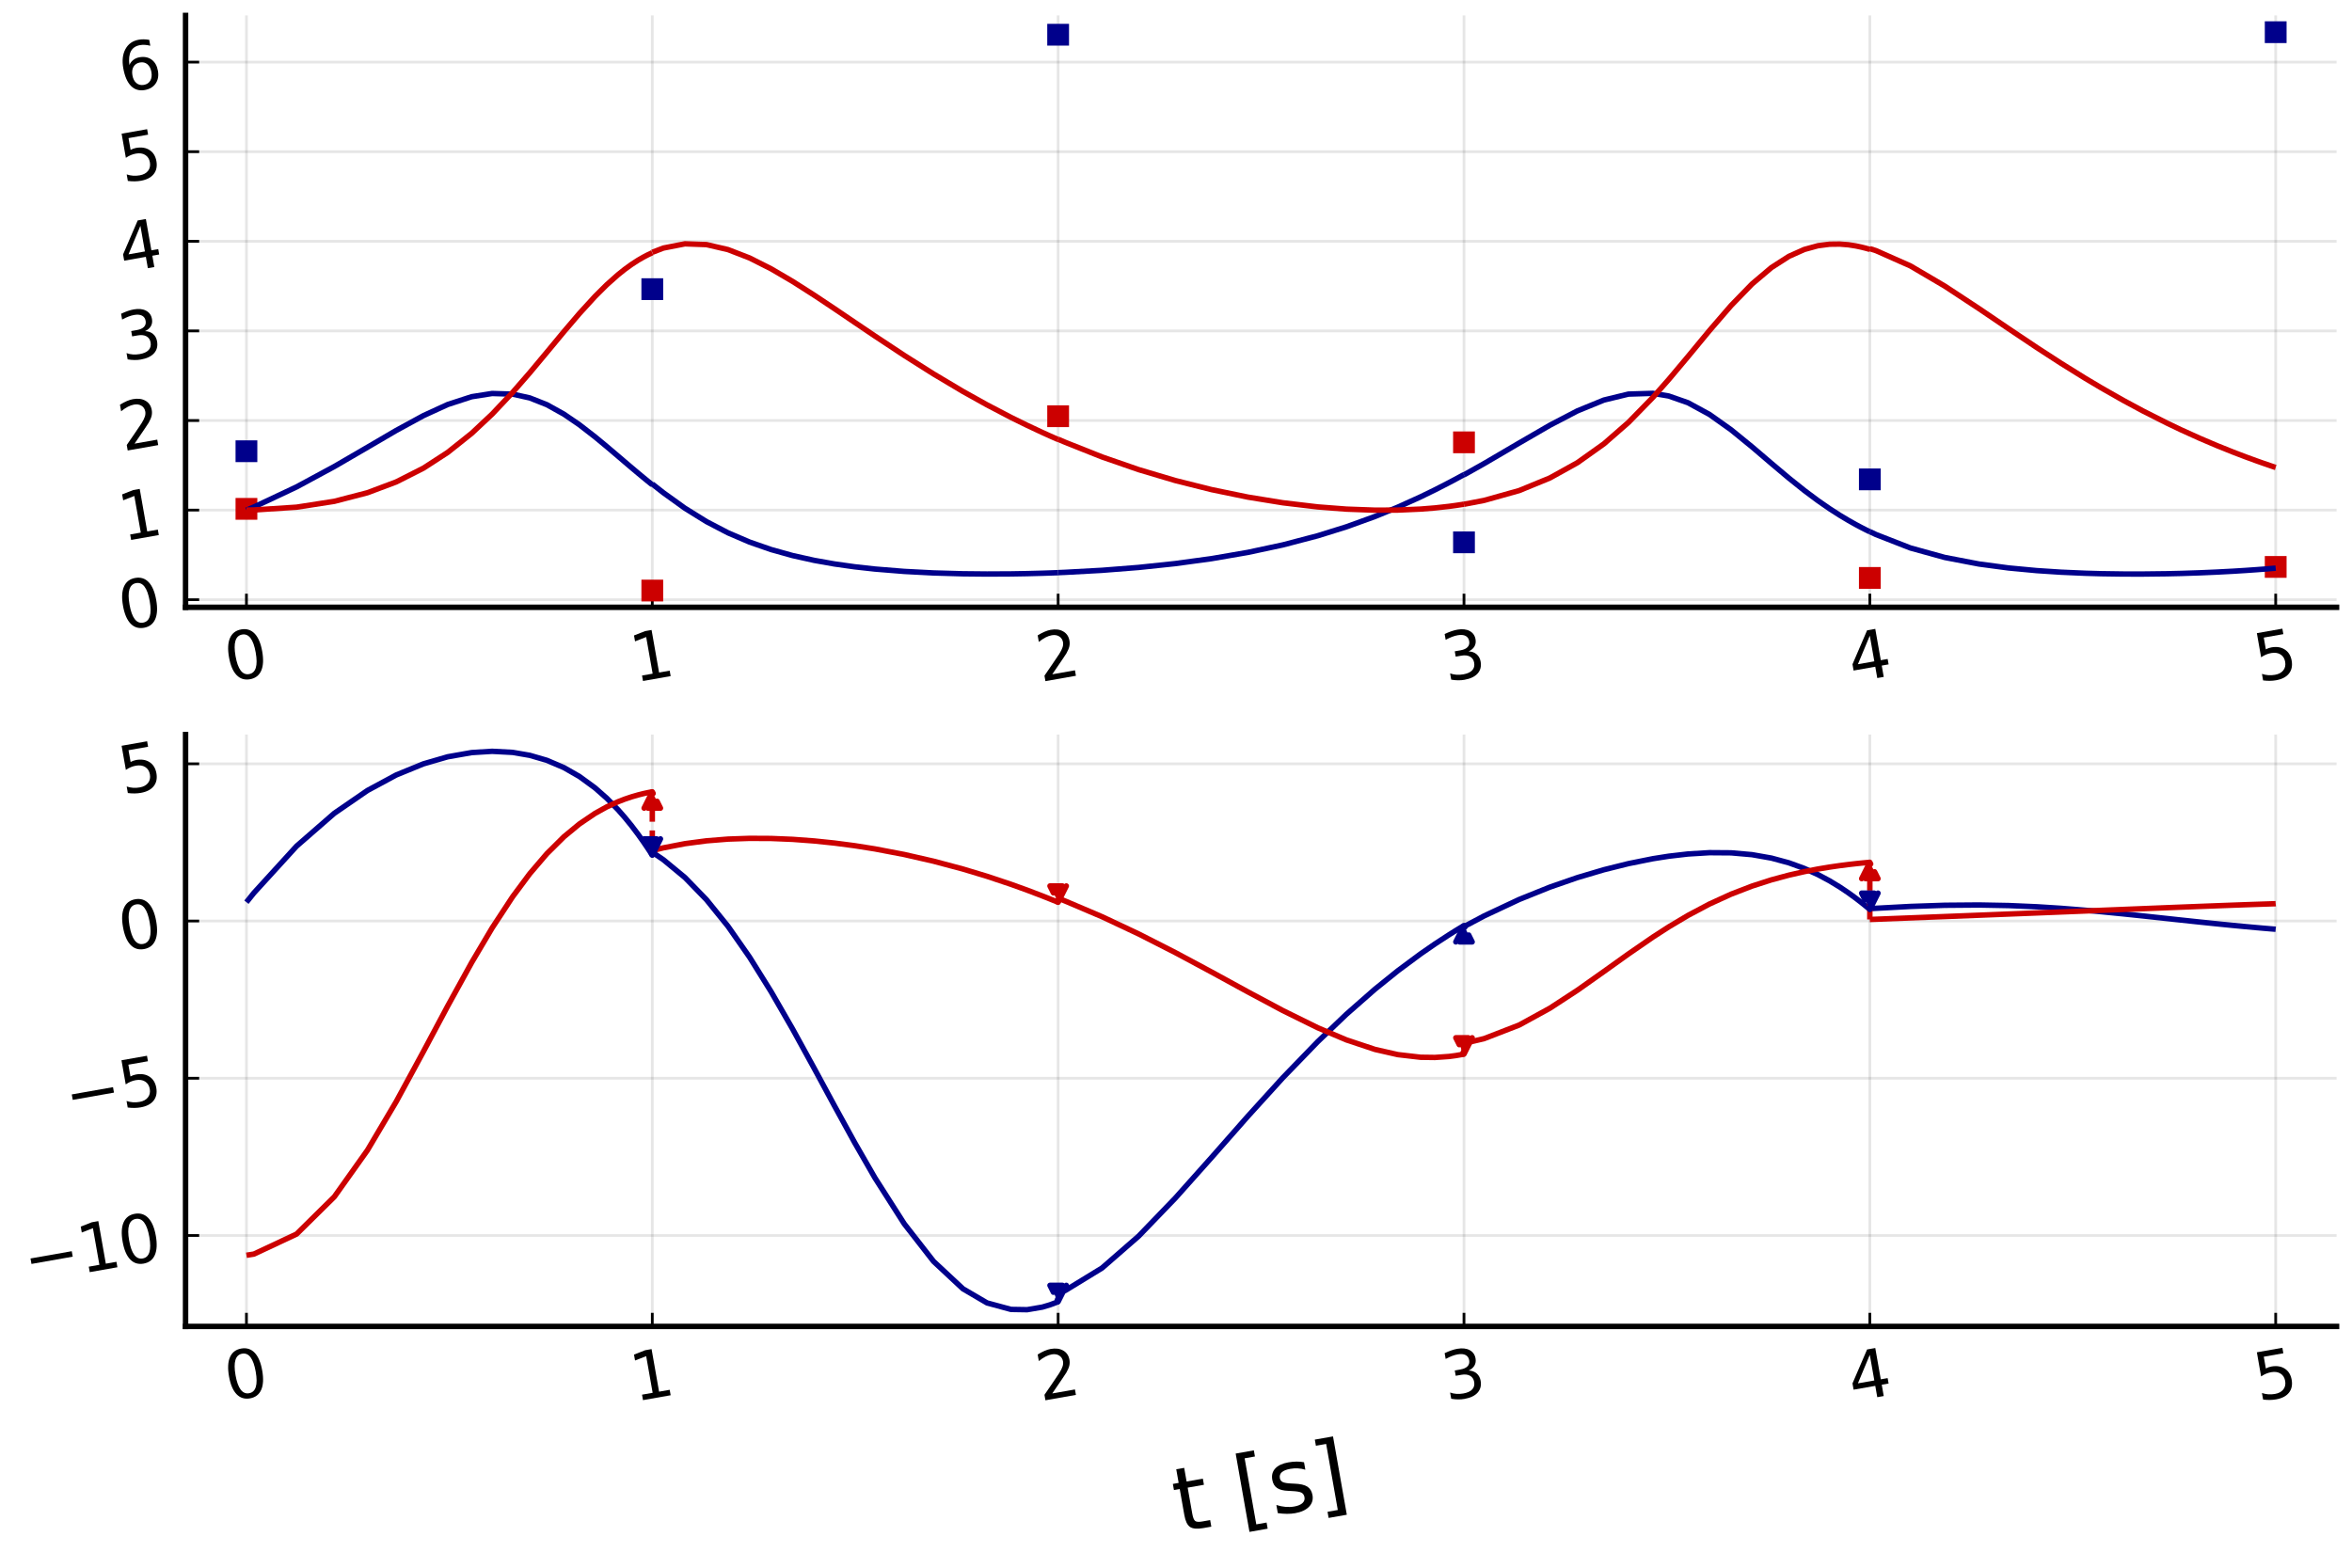 <?xml version="1.0" encoding="utf-8" standalone="no"?>
<!DOCTYPE svg PUBLIC "-//W3C//DTD SVG 1.1//EN"
  "http://www.w3.org/Graphics/SVG/1.1/DTD/svg11.dtd">
<svg xmlns:xlink="http://www.w3.org/1999/xlink" width="432pt" height="288pt" viewBox="0 0 432 288" xmlns="http://www.w3.org/2000/svg" version="1.1">
 <defs>
  <style type="text/css">*{stroke-linejoin: round; stroke-linecap: butt}</style>
 </defs>
 <g id="figure_1">
  <g id="patch_1">
   <path d="M 0 288 
L 432 288 
L 432 0 
L 0 0 
z
" style="fill: #ffffff"/>
  </g>
  <g id="axes_1">
   <g id="patch_2">
    <path d="M 34.083 111.569 
L 429.165 111.569 
L 429.165 2.835 
L 34.083 2.835 
z
" style="fill: #ffffff"/>
   </g>
   <g id="matplotlib.axis_1">
    <g id="xtick_1">
     <g id="line2d_1">
      <path d="M 45.265 111.569 
L 45.265 2.835 
" clip-path="url(#p6cb792fa8b)" style="fill: none; stroke: #000000; stroke-opacity: 0.1; stroke-width: 0.5; stroke-linecap: square"/>
     </g>
     <g id="line2d_2">
      <defs>
       <path id="m26bdfc422e" d="M 0 0 
L 0 -2.5 
" style="stroke: #000000; stroke-width: 0.5"/>
      </defs>
      <g>
       <use xlink:href="#m26bdfc422e" x="45.265" y="111.569" style="stroke: #000000; stroke-width: 0.5"/>
      </g>
     </g>
     <g id="text_1">
      <!-- $0$ -->
      <g transform="translate(42.058 125.382)rotate(-10)scale(0.12 -0.12)">
       <defs>
        <path id="DejaVuSans-30" d="M 2034 4250 
Q 1547 4250 1301 3770 
Q 1056 3291 1056 2328 
Q 1056 1369 1301 889 
Q 1547 409 2034 409 
Q 2525 409 2770 889 
Q 3016 1369 3016 2328 
Q 3016 3291 2770 3770 
Q 2525 4250 2034 4250 
z
M 2034 4750 
Q 2819 4750 3233 4129 
Q 3647 3509 3647 2328 
Q 3647 1150 3233 529 
Q 2819 -91 2034 -91 
Q 1250 -91 836 529 
Q 422 1150 422 2328 
Q 422 3509 836 4129 
Q 1250 4750 2034 4750 
z
" transform="scale(0.016)"/>
       </defs>
       <use xlink:href="#DejaVuSans-30" transform="translate(0 0.781)"/>
      </g>
     </g>
    </g>
    <g id="xtick_2">
     <g id="line2d_3">
      <path d="M 119.809 111.569 
L 119.809 2.835 
" clip-path="url(#p6cb792fa8b)" style="fill: none; stroke: #000000; stroke-opacity: 0.1; stroke-width: 0.5; stroke-linecap: square"/>
     </g>
     <g id="line2d_4">
      <g>
       <use xlink:href="#m26bdfc422e" x="119.809" y="111.569" style="stroke: #000000; stroke-width: 0.5"/>
      </g>
     </g>
     <g id="text_2">
      <!-- $1$ -->
      <g transform="translate(116.602 125.382)rotate(-10)scale(0.12 -0.12)">
       <defs>
        <path id="DejaVuSans-31" d="M 794 531 
L 1825 531 
L 1825 4091 
L 703 3866 
L 703 4441 
L 1819 4666 
L 2450 4666 
L 2450 531 
L 3481 531 
L 3481 0 
L 794 0 
L 794 531 
z
" transform="scale(0.016)"/>
       </defs>
       <use xlink:href="#DejaVuSans-31" transform="translate(0 0.094)"/>
      </g>
     </g>
    </g>
    <g id="xtick_3">
     <g id="line2d_5">
      <path d="M 194.352 111.569 
L 194.352 2.835 
" clip-path="url(#p6cb792fa8b)" style="fill: none; stroke: #000000; stroke-opacity: 0.1; stroke-width: 0.5; stroke-linecap: square"/>
     </g>
     <g id="line2d_6">
      <g>
       <use xlink:href="#m26bdfc422e" x="194.352" y="111.569" style="stroke: #000000; stroke-width: 0.5"/>
      </g>
     </g>
     <g id="text_3">
      <!-- $2$ -->
      <g transform="translate(191.146 125.382)rotate(-10)scale(0.12 -0.12)">
       <defs>
        <path id="DejaVuSans-32" d="M 1228 531 
L 3431 531 
L 3431 0 
L 469 0 
L 469 531 
Q 828 903 1448 1529 
Q 2069 2156 2228 2338 
Q 2531 2678 2651 2914 
Q 2772 3150 2772 3378 
Q 2772 3750 2511 3984 
Q 2250 4219 1831 4219 
Q 1534 4219 1204 4116 
Q 875 4013 500 3803 
L 500 4441 
Q 881 4594 1212 4672 
Q 1544 4750 1819 4750 
Q 2544 4750 2975 4387 
Q 3406 4025 3406 3419 
Q 3406 3131 3298 2873 
Q 3191 2616 2906 2266 
Q 2828 2175 2409 1742 
Q 1991 1309 1228 531 
z
" transform="scale(0.016)"/>
       </defs>
       <use xlink:href="#DejaVuSans-32" transform="translate(0 0.781)"/>
      </g>
     </g>
    </g>
    <g id="xtick_4">
     <g id="line2d_7">
      <path d="M 268.896 111.569 
L 268.896 2.835 
" clip-path="url(#p6cb792fa8b)" style="fill: none; stroke: #000000; stroke-opacity: 0.1; stroke-width: 0.5; stroke-linecap: square"/>
     </g>
     <g id="line2d_8">
      <g>
       <use xlink:href="#m26bdfc422e" x="268.896" y="111.569" style="stroke: #000000; stroke-width: 0.5"/>
      </g>
     </g>
     <g id="text_4">
      <!-- $3$ -->
      <g transform="translate(265.69 125.382)rotate(-10)scale(0.12 -0.12)">
       <defs>
        <path id="DejaVuSans-33" d="M 2597 2516 
Q 3050 2419 3304 2112 
Q 3559 1806 3559 1356 
Q 3559 666 3084 287 
Q 2609 -91 1734 -91 
Q 1441 -91 1130 -33 
Q 819 25 488 141 
L 488 750 
Q 750 597 1062 519 
Q 1375 441 1716 441 
Q 2309 441 2620 675 
Q 2931 909 2931 1356 
Q 2931 1769 2642 2001 
Q 2353 2234 1838 2234 
L 1294 2234 
L 1294 2753 
L 1863 2753 
Q 2328 2753 2575 2939 
Q 2822 3125 2822 3475 
Q 2822 3834 2567 4026 
Q 2313 4219 1838 4219 
Q 1578 4219 1281 4162 
Q 984 4106 628 3988 
L 628 4550 
Q 988 4650 1302 4700 
Q 1616 4750 1894 4750 
Q 2613 4750 3031 4423 
Q 3450 4097 3450 3541 
Q 3450 3153 3228 2886 
Q 3006 2619 2597 2516 
z
" transform="scale(0.016)"/>
       </defs>
       <use xlink:href="#DejaVuSans-33" transform="translate(0 0.781)"/>
      </g>
     </g>
    </g>
    <g id="xtick_5">
     <g id="line2d_9">
      <path d="M 343.44 111.569 
L 343.44 2.835 
" clip-path="url(#p6cb792fa8b)" style="fill: none; stroke: #000000; stroke-opacity: 0.1; stroke-width: 0.5; stroke-linecap: square"/>
     </g>
     <g id="line2d_10">
      <g>
       <use xlink:href="#m26bdfc422e" x="343.44" y="111.569" style="stroke: #000000; stroke-width: 0.5"/>
      </g>
     </g>
     <g id="text_5">
      <!-- $4$ -->
      <g transform="translate(340.233 125.382)rotate(-10)scale(0.12 -0.12)">
       <defs>
        <path id="DejaVuSans-34" d="M 2419 4116 
L 825 1625 
L 2419 1625 
L 2419 4116 
z
M 2253 4666 
L 3047 4666 
L 3047 1625 
L 3713 1625 
L 3713 1100 
L 3047 1100 
L 3047 0 
L 2419 0 
L 2419 1100 
L 313 1100 
L 313 1709 
L 2253 4666 
z
" transform="scale(0.016)"/>
       </defs>
       <use xlink:href="#DejaVuSans-34" transform="translate(0 0.094)"/>
      </g>
     </g>
    </g>
    <g id="xtick_6">
     <g id="line2d_11">
      <path d="M 417.984 111.569 
L 417.984 2.835 
" clip-path="url(#p6cb792fa8b)" style="fill: none; stroke: #000000; stroke-opacity: 0.1; stroke-width: 0.5; stroke-linecap: square"/>
     </g>
     <g id="line2d_12">
      <g>
       <use xlink:href="#m26bdfc422e" x="417.984" y="111.569" style="stroke: #000000; stroke-width: 0.5"/>
      </g>
     </g>
     <g id="text_6">
      <!-- $5$ -->
      <g transform="translate(414.777 125.382)rotate(-10)scale(0.12 -0.12)">
       <defs>
        <path id="DejaVuSans-35" d="M 691 4666 
L 3169 4666 
L 3169 4134 
L 1269 4134 
L 1269 2991 
Q 1406 3038 1543 3061 
Q 1681 3084 1819 3084 
Q 2600 3084 3056 2656 
Q 3513 2228 3513 1497 
Q 3513 744 3044 326 
Q 2575 -91 1722 -91 
Q 1428 -91 1123 -41 
Q 819 9 494 109 
L 494 744 
Q 775 591 1075 516 
Q 1375 441 1709 441 
Q 2250 441 2565 725 
Q 2881 1009 2881 1497 
Q 2881 1984 2565 2268 
Q 2250 2553 1709 2553 
Q 1456 2553 1204 2497 
Q 953 2441 691 2322 
L 691 4666 
z
" transform="scale(0.016)"/>
       </defs>
       <use xlink:href="#DejaVuSans-35" transform="translate(0 0.094)"/>
      </g>
     </g>
    </g>
   </g>
   <g id="matplotlib.axis_2">
    <g id="ytick_1">
     <g id="line2d_13">
      <path d="M 34.083 110.173 
L 429.165 110.173 
" clip-path="url(#p6cb792fa8b)" style="fill: none; stroke: #000000; stroke-opacity: 0.1; stroke-width: 0.5; stroke-linecap: square"/>
     </g>
     <g id="line2d_14">
      <defs>
       <path id="mc58da980c7" d="M 0 0 
L 2.5 0 
" style="stroke: #000000; stroke-width: 0.5"/>
      </defs>
      <g>
       <use xlink:href="#mc58da980c7" x="34.083" y="110.173" style="stroke: #000000; stroke-width: 0.5"/>
      </g>
     </g>
     <g id="text_7">
      <!-- $0$ -->
      <g transform="translate(22.587 115.927)rotate(-10)scale(0.12 -0.12)">
       <use xlink:href="#DejaVuSans-30" transform="translate(0 0.781)"/>
      </g>
     </g>
    </g>
    <g id="ytick_2">
     <g id="line2d_15">
      <path d="M 34.083 93.712 
L 429.165 93.712 
" clip-path="url(#p6cb792fa8b)" style="fill: none; stroke: #000000; stroke-opacity: 0.1; stroke-width: 0.5; stroke-linecap: square"/>
     </g>
     <g id="line2d_16">
      <g>
       <use xlink:href="#mc58da980c7" x="34.083" y="93.712" style="stroke: #000000; stroke-width: 0.5"/>
      </g>
     </g>
     <g id="text_8">
      <!-- $1$ -->
      <g transform="translate(22.587 99.467)rotate(-10)scale(0.12 -0.12)">
       <use xlink:href="#DejaVuSans-31" transform="translate(0 0.094)"/>
      </g>
     </g>
    </g>
    <g id="ytick_3">
     <g id="line2d_17">
      <path d="M 34.083 77.252 
L 429.165 77.252 
" clip-path="url(#p6cb792fa8b)" style="fill: none; stroke: #000000; stroke-opacity: 0.1; stroke-width: 0.5; stroke-linecap: square"/>
     </g>
     <g id="line2d_18">
      <g>
       <use xlink:href="#mc58da980c7" x="34.083" y="77.252" style="stroke: #000000; stroke-width: 0.5"/>
      </g>
     </g>
     <g id="text_9">
      <!-- $2$ -->
      <g transform="translate(22.587 83.006)rotate(-10)scale(0.12 -0.12)">
       <use xlink:href="#DejaVuSans-32" transform="translate(0 0.781)"/>
      </g>
     </g>
    </g>
    <g id="ytick_4">
     <g id="line2d_19">
      <path d="M 34.083 60.791 
L 429.165 60.791 
" clip-path="url(#p6cb792fa8b)" style="fill: none; stroke: #000000; stroke-opacity: 0.1; stroke-width: 0.5; stroke-linecap: square"/>
     </g>
     <g id="line2d_20">
      <g>
       <use xlink:href="#mc58da980c7" x="34.083" y="60.791" style="stroke: #000000; stroke-width: 0.5"/>
      </g>
     </g>
     <g id="text_10">
      <!-- $3$ -->
      <g transform="translate(22.587 66.545)rotate(-10)scale(0.12 -0.12)">
       <use xlink:href="#DejaVuSans-33" transform="translate(0 0.781)"/>
      </g>
     </g>
    </g>
    <g id="ytick_5">
     <g id="line2d_21">
      <path d="M 34.083 44.33 
L 429.165 44.33 
" clip-path="url(#p6cb792fa8b)" style="fill: none; stroke: #000000; stroke-opacity: 0.1; stroke-width: 0.5; stroke-linecap: square"/>
     </g>
     <g id="line2d_22">
      <g>
       <use xlink:href="#mc58da980c7" x="34.083" y="44.33" style="stroke: #000000; stroke-width: 0.5"/>
      </g>
     </g>
     <g id="text_11">
      <!-- $4$ -->
      <g transform="translate(22.587 50.084)rotate(-10)scale(0.12 -0.12)">
       <use xlink:href="#DejaVuSans-34" transform="translate(0 0.094)"/>
      </g>
     </g>
    </g>
    <g id="ytick_6">
     <g id="line2d_23">
      <path d="M 34.083 27.869 
L 429.165 27.869 
" clip-path="url(#p6cb792fa8b)" style="fill: none; stroke: #000000; stroke-opacity: 0.1; stroke-width: 0.5; stroke-linecap: square"/>
     </g>
     <g id="line2d_24">
      <g>
       <use xlink:href="#mc58da980c7" x="34.083" y="27.869" style="stroke: #000000; stroke-width: 0.5"/>
      </g>
     </g>
     <g id="text_12">
      <!-- $5$ -->
      <g transform="translate(22.587 33.623)rotate(-10)scale(0.12 -0.12)">
       <use xlink:href="#DejaVuSans-35" transform="translate(0 0.094)"/>
      </g>
     </g>
    </g>
    <g id="ytick_7">
     <g id="line2d_25">
      <path d="M 34.083 11.408 
L 429.165 11.408 
" clip-path="url(#p6cb792fa8b)" style="fill: none; stroke: #000000; stroke-opacity: 0.1; stroke-width: 0.5; stroke-linecap: square"/>
     </g>
     <g id="line2d_26">
      <g>
       <use xlink:href="#mc58da980c7" x="34.083" y="11.408" style="stroke: #000000; stroke-width: 0.5"/>
      </g>
     </g>
     <g id="text_13">
      <!-- $6$ -->
      <g transform="translate(22.587 17.162)rotate(-10)scale(0.12 -0.12)">
       <defs>
        <path id="DejaVuSans-36" d="M 2113 2584 
Q 1688 2584 1439 2293 
Q 1191 2003 1191 1497 
Q 1191 994 1439 701 
Q 1688 409 2113 409 
Q 2538 409 2786 701 
Q 3034 994 3034 1497 
Q 3034 2003 2786 2293 
Q 2538 2584 2113 2584 
z
M 3366 4563 
L 3366 3988 
Q 3128 4100 2886 4159 
Q 2644 4219 2406 4219 
Q 1781 4219 1451 3797 
Q 1122 3375 1075 2522 
Q 1259 2794 1537 2939 
Q 1816 3084 2150 3084 
Q 2853 3084 3261 2657 
Q 3669 2231 3669 1497 
Q 3669 778 3244 343 
Q 2819 -91 2113 -91 
Q 1303 -91 875 529 
Q 447 1150 447 2328 
Q 447 3434 972 4092 
Q 1497 4750 2381 4750 
Q 2619 4750 2861 4703 
Q 3103 4656 3366 4563 
z
" transform="scale(0.016)"/>
       </defs>
       <use xlink:href="#DejaVuSans-36" transform="translate(0 0.781)"/>
      </g>
     </g>
    </g>
   </g>
   <g id="PathCollection_1">
    <defs>
     <path id="md844828b00" d="M -2 2 
L 2 2 
L 2 -2 
L -2 -2 
z
"/>
    </defs>
    <g clip-path="url(#p6cb792fa8b)">
     <use xlink:href="#md844828b00" x="45.265" y="82.896" style="fill: #00008b"/>
     <use xlink:href="#md844828b00" x="119.809" y="53.12" style="fill: #00008b"/>
     <use xlink:href="#md844828b00" x="194.352" y="6.379" style="fill: #00008b"/>
     <use xlink:href="#md844828b00" x="268.896" y="99.631" style="fill: #00008b"/>
     <use xlink:href="#md844828b00" x="343.44" y="88.065" style="fill: #00008b"/>
     <use xlink:href="#md844828b00" x="417.984" y="5.912" style="fill: #00008b"/>
    </g>
   </g>
   <g id="PathCollection_2">
    <defs>
     <path id="m702ec9e0de" d="M -2 2 
L 2 2 
L 2 -2 
L -2 -2 
z
"/>
    </defs>
    <g clip-path="url(#p6cb792fa8b)">
     <use xlink:href="#m702ec9e0de" x="45.265" y="93.482" style="fill: #cc0000"/>
     <use xlink:href="#m702ec9e0de" x="119.809" y="108.491" style="fill: #cc0000"/>
     <use xlink:href="#m702ec9e0de" x="194.352" y="76.465" style="fill: #cc0000"/>
     <use xlink:href="#m702ec9e0de" x="268.896" y="81.261" style="fill: #cc0000"/>
     <use xlink:href="#m702ec9e0de" x="343.44" y="106.17" style="fill: #cc0000"/>
     <use xlink:href="#m702ec9e0de" x="417.984" y="104.15" style="fill: #cc0000"/>
    </g>
   </g>
   <g id="patch_3">
    <path d="M 34.083 111.569 
L 34.083 2.835 
" style="fill: none; stroke: #000000; stroke-linejoin: miter; stroke-linecap: square"/>
   </g>
   <g id="patch_4">
    <path d="M 34.083 111.569 
L 429.165 111.569 
" style="fill: none; stroke: #000000; stroke-linejoin: miter; stroke-linecap: square"/>
   </g>
   <g id="line2d_27">
    <path d="M 417.984 104.376 
L 417.97 104.377 
L 417.832 104.389 
L 417.396 104.426 
L 416.858 104.471 
L 415.773 104.558 
L 414.478 104.655 
L 412.469 104.795 
L 410.176 104.938 
L 407.177 105.097 
L 404.004 105.234 
L 400.622 105.345 
L 397.984 105.406 
L 393.554 105.458 
L 389.971 105.453 
L 385.965 105.395 
L 382.996 105.312 
L 378.544 105.117 
L 374.092 104.826 
L 368.925 104.341 
L 363.478 103.613 
L 357.215 102.413 
L 350.899 100.67 
L 344.583 98.206 
L 343.44 97.667 
" clip-path="url(#p6cb792fa8b)" style="fill: none; stroke: #00008b"/>
   </g>
   <g id="line2d_28">
    <path d="M 417.984 85.877 
L 417.97 85.873 
L 417.832 85.827 
L 417.396 85.681 
L 416.858 85.499 
L 415.773 85.126 
L 414.478 84.669 
L 412.469 83.936 
L 410.176 83.061 
L 407.177 81.855 
L 404.004 80.502 
L 400.622 78.971 
L 397.984 77.712 
L 393.554 75.471 
L 389.971 73.542 
L 385.965 71.264 
L 382.996 69.497 
L 378.544 66.73 
L 374.092 63.843 
L 368.925 60.382 
L 363.478 56.689 
L 357.215 52.568 
L 350.899 48.854 
L 344.583 46.051 
L 343.44 45.683 
" clip-path="url(#p6cb792fa8b)" style="fill: none; stroke: #cc0000"/>
   </g>
   <g id="line2d_29">
    <path d="M 343.44 97.69 
L 343.409 97.674 
L 343.095 97.522 
L 342.604 97.279 
L 341.827 96.881 
L 340.823 96.346 
L 339.497 95.601 
L 337.936 94.667 
L 336.049 93.455 
L 333.903 91.968 
L 331.403 90.101 
L 328.582 87.844 
L 325.363 85.134 
L 321.802 82.093 
L 317.949 78.951 
L 313.988 76.136 
L 310.027 73.981 
L 306.494 72.749 
L 303.593 72.26 
L 299.097 72.4 
L 294.6 73.491 
L 289.728 75.483 
L 284.678 78.118 
L 279.031 81.389 
L 272.598 85.159 
L 268.896 87.239 
" clip-path="url(#p6cb792fa8b)" style="fill: none; stroke: #00008b"/>
   </g>
   <g id="line2d_30">
    <path d="M 343.44 45.816 
L 343.409 45.807 
L 343.095 45.714 
L 342.604 45.579 
L 341.827 45.385 
L 340.823 45.174 
L 339.497 44.968 
L 337.936 44.841 
L 336.049 44.864 
L 333.903 45.143 
L 331.403 45.829 
L 328.582 47.089 
L 325.363 49.157 
L 321.802 52.17 
L 317.949 56.136 
L 313.988 60.725 
L 310.027 65.519 
L 306.494 69.726 
L 303.593 73.005 
L 299.097 77.61 
L 294.6 81.536 
L 289.728 85.003 
L 284.678 87.805 
L 279.031 90.124 
L 272.598 91.927 
L 268.896 92.637 
" clip-path="url(#p6cb792fa8b)" style="fill: none; stroke: #cc0000"/>
   </g>
   <g id="line2d_31">
    <path d="M 268.896 87.186 
L 268.865 87.204 
L 268.549 87.377 
L 267.38 88.009 
L 266.171 88.651 
L 263.55 89.996 
L 260.929 91.273 
L 256.745 93.167 
L 252.561 94.879 
L 247.303 96.78 
L 242.046 98.42 
L 235.619 100.105 
L 229.193 101.481 
L 222.529 102.629 
L 215.865 103.536 
L 209.139 104.244 
L 202.412 104.772 
L 195.685 105.141 
L 194.352 105.197 
" clip-path="url(#p6cb792fa8b)" style="fill: none; stroke: #00008b"/>
   </g>
   <g id="line2d_32">
    <path d="M 268.896 92.622 
L 268.865 92.627 
L 268.549 92.679 
L 267.38 92.856 
L 266.171 93.02 
L 263.55 93.312 
L 260.929 93.522 
L 256.745 93.706 
L 252.561 93.722 
L 247.303 93.531 
L 242.046 93.126 
L 235.619 92.364 
L 229.193 91.322 
L 222.529 89.949 
L 215.865 88.277 
L 209.139 86.275 
L 202.412 83.944 
L 195.685 81.269 
L 194.352 80.696 
" clip-path="url(#p6cb792fa8b)" style="fill: none; stroke: #cc0000"/>
   </g>
   <g id="line2d_33">
    <path d="M 194.352 105.205 
L 194.325 105.206 
L 194.053 105.217 
L 192.85 105.261 
L 191.456 105.307 
L 188.656 105.381 
L 185.696 105.431 
L 181.294 105.454 
L 176.869 105.41 
L 171.475 105.256 
L 166.081 104.976 
L 160.687 104.539 
L 156.973 104.127 
L 153.259 103.603 
L 149.545 102.945 
L 145.588 102.065 
L 141.631 100.96 
L 137.674 99.583 
L 133.717 97.886 
L 129.76 95.824 
L 125.803 93.367 
L 121.845 90.521 
L 119.809 88.921 
" clip-path="url(#p6cb792fa8b)" style="fill: none; stroke: #00008b"/>
   </g>
   <g id="line2d_34">
    <path d="M 194.352 80.743 
L 194.325 80.731 
L 194.053 80.613 
L 192.85 80.081 
L 191.456 79.451 
L 188.656 78.138 
L 185.696 76.681 
L 181.294 74.381 
L 176.869 71.913 
L 171.475 68.702 
L 166.081 65.291 
L 160.687 61.725 
L 156.973 59.215 
L 153.259 56.7 
L 149.545 54.225 
L 145.588 51.701 
L 141.631 49.383 
L 137.674 47.388 
L 133.717 45.854 
L 129.76 44.936 
L 125.803 44.794 
L 121.845 45.569 
L 119.809 46.355 
" clip-path="url(#p6cb792fa8b)" style="fill: none; stroke: #cc0000"/>
   </g>
   <g id="line2d_35">
    <path d="M 119.809 89.056 
L 119.776 89.03 
L 119.45 88.769 
L 118.954 88.368 
L 118.172 87.729 
L 117.206 86.928 
L 116.002 85.915 
L 114.752 84.852 
L 113.502 83.784 
L 111.436 82.03 
L 109.293 80.257 
L 106.431 78.038 
L 103.57 76.081 
L 100.433 74.339 
L 97.297 73.1 
L 94.155 72.405 
L 90.393 72.287 
L 86.631 72.88 
L 82.225 74.314 
L 77.769 76.358 
L 72.776 79.078 
L 67.487 82.17 
L 61.403 85.707 
L 54.471 89.452 
L 46.64 93.141 
L 45.265 93.723 
" clip-path="url(#p6cb792fa8b)" style="fill: none; stroke: #00008b"/>
   </g>
   <g id="line2d_36">
    <path d="M 119.809 46.429 
L 119.776 46.444 
L 119.45 46.591 
L 118.954 46.829 
L 118.172 47.237 
L 117.206 47.795 
L 116.002 48.574 
L 114.752 49.479 
L 113.502 50.477 
L 111.436 52.317 
L 109.293 54.451 
L 106.431 57.583 
L 103.57 60.937 
L 100.433 64.724 
L 97.297 68.483 
L 94.155 72.091 
L 90.393 76.076 
L 86.631 79.606 
L 82.225 83.117 
L 77.769 86.005 
L 72.776 88.533 
L 67.487 90.52 
L 61.403 92.098 
L 54.471 93.174 
L 46.64 93.681 
L 45.265 93.704 
" clip-path="url(#p6cb792fa8b)" style="fill: none; stroke: #cc0000"/>
   </g>
  </g>
  <g id="axes_2">
   <g id="patch_5">
    <path d="M 34.083 243.68 
L 429.165 243.68 
L 429.165 134.947 
L 34.083 134.947 
z
" style="fill: #ffffff"/>
   </g>
   <g id="matplotlib.axis_3">
    <g id="xtick_7">
     <g id="line2d_37">
      <path d="M 45.265 243.68 
L 45.265 134.947 
" clip-path="url(#pc97d07ea2a)" style="fill: none; stroke: #000000; stroke-opacity: 0.1; stroke-width: 0.5; stroke-linecap: square"/>
     </g>
     <g id="line2d_38">
      <g>
       <use xlink:href="#m26bdfc422e" x="45.265" y="243.68" style="stroke: #000000; stroke-width: 0.5"/>
      </g>
     </g>
     <g id="text_14">
      <!-- $0$ -->
      <g transform="translate(42.058 257.494)rotate(-10)scale(0.12 -0.12)">
       <use xlink:href="#DejaVuSans-30" transform="translate(0 0.781)"/>
      </g>
     </g>
    </g>
    <g id="xtick_8">
     <g id="line2d_39">
      <path d="M 119.809 243.68 
L 119.809 134.947 
" clip-path="url(#pc97d07ea2a)" style="fill: none; stroke: #000000; stroke-opacity: 0.1; stroke-width: 0.5; stroke-linecap: square"/>
     </g>
     <g id="line2d_40">
      <g>
       <use xlink:href="#m26bdfc422e" x="119.809" y="243.68" style="stroke: #000000; stroke-width: 0.5"/>
      </g>
     </g>
     <g id="text_15">
      <!-- $1$ -->
      <g transform="translate(116.602 257.494)rotate(-10)scale(0.12 -0.12)">
       <use xlink:href="#DejaVuSans-31" transform="translate(0 0.094)"/>
      </g>
     </g>
    </g>
    <g id="xtick_9">
     <g id="line2d_41">
      <path d="M 194.352 243.68 
L 194.352 134.947 
" clip-path="url(#pc97d07ea2a)" style="fill: none; stroke: #000000; stroke-opacity: 0.1; stroke-width: 0.5; stroke-linecap: square"/>
     </g>
     <g id="line2d_42">
      <g>
       <use xlink:href="#m26bdfc422e" x="194.352" y="243.68" style="stroke: #000000; stroke-width: 0.5"/>
      </g>
     </g>
     <g id="text_16">
      <!-- $2$ -->
      <g transform="translate(191.146 257.494)rotate(-10)scale(0.12 -0.12)">
       <use xlink:href="#DejaVuSans-32" transform="translate(0 0.781)"/>
      </g>
     </g>
    </g>
    <g id="xtick_10">
     <g id="line2d_43">
      <path d="M 268.896 243.68 
L 268.896 134.947 
" clip-path="url(#pc97d07ea2a)" style="fill: none; stroke: #000000; stroke-opacity: 0.1; stroke-width: 0.5; stroke-linecap: square"/>
     </g>
     <g id="line2d_44">
      <g>
       <use xlink:href="#m26bdfc422e" x="268.896" y="243.68" style="stroke: #000000; stroke-width: 0.5"/>
      </g>
     </g>
     <g id="text_17">
      <!-- $3$ -->
      <g transform="translate(265.69 257.494)rotate(-10)scale(0.12 -0.12)">
       <use xlink:href="#DejaVuSans-33" transform="translate(0 0.781)"/>
      </g>
     </g>
    </g>
    <g id="xtick_11">
     <g id="line2d_45">
      <path d="M 343.44 243.68 
L 343.44 134.947 
" clip-path="url(#pc97d07ea2a)" style="fill: none; stroke: #000000; stroke-opacity: 0.1; stroke-width: 0.5; stroke-linecap: square"/>
     </g>
     <g id="line2d_46">
      <g>
       <use xlink:href="#m26bdfc422e" x="343.44" y="243.68" style="stroke: #000000; stroke-width: 0.5"/>
      </g>
     </g>
     <g id="text_18">
      <!-- $4$ -->
      <g transform="translate(340.233 257.494)rotate(-10)scale(0.12 -0.12)">
       <use xlink:href="#DejaVuSans-34" transform="translate(0 0.094)"/>
      </g>
     </g>
    </g>
    <g id="xtick_12">
     <g id="line2d_47">
      <path d="M 417.984 243.68 
L 417.984 134.947 
" clip-path="url(#pc97d07ea2a)" style="fill: none; stroke: #000000; stroke-opacity: 0.1; stroke-width: 0.5; stroke-linecap: square"/>
     </g>
     <g id="line2d_48">
      <g>
       <use xlink:href="#m26bdfc422e" x="417.984" y="243.68" style="stroke: #000000; stroke-width: 0.5"/>
      </g>
     </g>
     <g id="text_19">
      <!-- $5$ -->
      <g transform="translate(414.777 257.494)rotate(-10)scale(0.12 -0.12)">
       <use xlink:href="#DejaVuSans-35" transform="translate(0 0.094)"/>
      </g>
     </g>
    </g>
    <g id="text_20">
     <!-- t [s] -->
     <g transform="translate(216.547 281.512)rotate(-10)scale(0.16 -0.16)">
      <defs>
       <path id="DejaVuSans-74" d="M 1172 4494 
L 1172 3500 
L 2356 3500 
L 2356 3053 
L 1172 3053 
L 1172 1153 
Q 1172 725 1289 603 
Q 1406 481 1766 481 
L 2356 481 
L 2356 0 
L 1766 0 
Q 1100 0 847 248 
Q 594 497 594 1153 
L 594 3053 
L 172 3053 
L 172 3500 
L 594 3500 
L 594 4494 
L 1172 4494 
z
" transform="scale(0.016)"/>
       <path id="DejaVuSans-20" transform="scale(0.016)"/>
       <path id="DejaVuSans-5b" d="M 550 4863 
L 1875 4863 
L 1875 4416 
L 1125 4416 
L 1125 -397 
L 1875 -397 
L 1875 -844 
L 550 -844 
L 550 4863 
z
" transform="scale(0.016)"/>
       <path id="DejaVuSans-73" d="M 2834 3397 
L 2834 2853 
Q 2591 2978 2328 3040 
Q 2066 3103 1784 3103 
Q 1356 3103 1142 2972 
Q 928 2841 928 2578 
Q 928 2378 1081 2264 
Q 1234 2150 1697 2047 
L 1894 2003 
Q 2506 1872 2764 1633 
Q 3022 1394 3022 966 
Q 3022 478 2636 193 
Q 2250 -91 1575 -91 
Q 1294 -91 989 -36 
Q 684 19 347 128 
L 347 722 
Q 666 556 975 473 
Q 1284 391 1588 391 
Q 1994 391 2212 530 
Q 2431 669 2431 922 
Q 2431 1156 2273 1281 
Q 2116 1406 1581 1522 
L 1381 1569 
Q 847 1681 609 1914 
Q 372 2147 372 2553 
Q 372 3047 722 3315 
Q 1072 3584 1716 3584 
Q 2034 3584 2315 3537 
Q 2597 3491 2834 3397 
z
" transform="scale(0.016)"/>
       <path id="DejaVuSans-5d" d="M 1947 4863 
L 1947 -844 
L 622 -844 
L 622 -397 
L 1369 -397 
L 1369 4416 
L 622 4416 
L 622 4863 
L 1947 4863 
z
" transform="scale(0.016)"/>
      </defs>
      <use xlink:href="#DejaVuSans-74"/>
      <use xlink:href="#DejaVuSans-20" x="39.209"/>
      <use xlink:href="#DejaVuSans-5b" x="70.996"/>
      <use xlink:href="#DejaVuSans-73" x="110.01"/>
      <use xlink:href="#DejaVuSans-5d" x="162.109"/>
     </g>
    </g>
   </g>
   <g id="matplotlib.axis_4">
    <g id="ytick_8">
     <g id="line2d_49">
      <path d="M 34.083 226.97 
L 429.165 226.97 
" clip-path="url(#pc97d07ea2a)" style="fill: none; stroke: #000000; stroke-opacity: 0.1; stroke-width: 0.5; stroke-linecap: square"/>
     </g>
     <g id="line2d_50">
      <g>
       <use xlink:href="#mc58da980c7" x="34.083" y="226.97" style="stroke: #000000; stroke-width: 0.5"/>
      </g>
     </g>
     <g id="text_21">
      <!-- $-10$ -->
      <g transform="translate(5.096 235.808)rotate(-10)scale(0.12 -0.12)">
       <defs>
        <path id="DejaVuSans-2212" d="M 678 2272 
L 4684 2272 
L 4684 1741 
L 678 1741 
L 678 2272 
z
" transform="scale(0.016)"/>
       </defs>
       <use xlink:href="#DejaVuSans-2212" transform="translate(0 0.781)"/>
       <use xlink:href="#DejaVuSans-31" transform="translate(83.789 0.781)"/>
       <use xlink:href="#DejaVuSans-30" transform="translate(147.412 0.781)"/>
      </g>
     </g>
    </g>
    <g id="ytick_9">
     <g id="line2d_51">
      <path d="M 34.083 198.085 
L 429.165 198.085 
" clip-path="url(#pc97d07ea2a)" style="fill: none; stroke: #000000; stroke-opacity: 0.1; stroke-width: 0.5; stroke-linecap: square"/>
     </g>
     <g id="line2d_52">
      <g>
       <use xlink:href="#mc58da980c7" x="34.083" y="198.085" style="stroke: #000000; stroke-width: 0.5"/>
      </g>
     </g>
     <g id="text_22">
      <!-- $-5$ -->
      <g transform="translate(12.66 205.59)rotate(-10)scale(0.12 -0.12)">
       <use xlink:href="#DejaVuSans-2212" transform="translate(0 0.094)"/>
       <use xlink:href="#DejaVuSans-35" transform="translate(83.789 0.094)"/>
      </g>
     </g>
    </g>
    <g id="ytick_10">
     <g id="line2d_53">
      <path d="M 34.083 169.2 
L 429.165 169.2 
" clip-path="url(#pc97d07ea2a)" style="fill: none; stroke: #000000; stroke-opacity: 0.1; stroke-width: 0.5; stroke-linecap: square"/>
     </g>
     <g id="line2d_54">
      <g>
       <use xlink:href="#mc58da980c7" x="34.083" y="169.2" style="stroke: #000000; stroke-width: 0.5"/>
      </g>
     </g>
     <g id="text_23">
      <!-- $0$ -->
      <g transform="translate(22.587 174.955)rotate(-10)scale(0.12 -0.12)">
       <use xlink:href="#DejaVuSans-30" transform="translate(0 0.781)"/>
      </g>
     </g>
    </g>
    <g id="ytick_11">
     <g id="line2d_55">
      <path d="M 34.083 140.316 
L 429.165 140.316 
" clip-path="url(#pc97d07ea2a)" style="fill: none; stroke: #000000; stroke-opacity: 0.1; stroke-width: 0.5; stroke-linecap: square"/>
     </g>
     <g id="line2d_56">
      <g>
       <use xlink:href="#mc58da980c7" x="34.083" y="140.316" style="stroke: #000000; stroke-width: 0.5"/>
      </g>
     </g>
     <g id="text_24">
      <!-- $5$ -->
      <g transform="translate(22.587 146.07)rotate(-10)scale(0.12 -0.12)">
       <use xlink:href="#DejaVuSans-35" transform="translate(0 0.094)"/>
      </g>
     </g>
    </g>
   </g>
   <g id="line2d_57">
    <path d="M 417.984 170.71 
L 417.97 170.709 
L 417.832 170.698 
L 417.396 170.662 
L 416.858 170.618 
L 415.773 170.526 
L 414.478 170.412 
L 412.469 170.23 
L 410.176 170.013 
L 407.177 169.714 
L 404.004 169.386 
L 400.622 169.025 
L 397.984 168.739 
L 393.554 168.261 
L 389.971 167.886 
L 385.965 167.49 
L 382.996 167.22 
L 378.544 166.865 
L 374.092 166.582 
L 368.925 166.359 
L 363.478 166.257 
L 357.215 166.308 
L 350.899 166.522 
L 344.583 166.86 
L 343.44 166.931 
" clip-path="url(#pc97d07ea2a)" style="fill: none; stroke: #00008b"/>
   </g>
   <g id="line2d_58">
    <path d="M 417.984 166.021 
L 417.97 166.022 
L 417.832 166.026 
L 417.396 166.04 
L 416.858 166.058 
L 415.773 166.093 
L 414.478 166.137 
L 412.469 166.206 
L 410.176 166.288 
L 407.177 166.399 
L 404.004 166.519 
L 400.622 166.651 
L 397.984 166.755 
L 393.554 166.932 
L 389.971 167.076 
L 385.965 167.238 
L 382.996 167.358 
L 378.544 167.537 
L 374.092 167.715 
L 368.925 167.919 
L 363.478 168.134 
L 357.215 168.378 
L 350.899 168.625 
L 344.583 168.872 
L 343.44 168.916 
" clip-path="url(#pc97d07ea2a)" style="fill: none; stroke: #cc0000"/>
   </g>
   <g id="patch_6">
    <path d="M 34.083 243.68 
L 34.083 134.947 
" style="fill: none; stroke: #000000; stroke-linejoin: miter; stroke-linecap: square"/>
   </g>
   <g id="patch_7">
    <path d="M 34.083 243.68 
L 429.165 243.68 
" style="fill: none; stroke: #000000; stroke-linejoin: miter; stroke-linecap: square"/>
   </g>
   <g id="line2d_59">
    <path d="M 343.44 167.079 
L 343.409 167.052 
L 343.095 166.788 
L 342.604 166.382 
L 341.827 165.757 
L 340.823 164.983 
L 339.497 164.019 
L 337.936 162.968 
L 336.049 161.82 
L 333.903 160.671 
L 331.403 159.539 
L 328.582 158.512 
L 325.363 157.64 
L 321.802 157.011 
L 317.949 156.674 
L 313.988 156.645 
L 310.027 156.887 
L 306.494 157.296 
L 303.593 157.752 
L 299.097 158.657 
L 294.6 159.777 
L 289.728 161.222 
L 284.678 162.973 
L 279.031 165.245 
L 272.598 168.265 
L 268.896 170.228 
" clip-path="url(#pc97d07ea2a)" style="fill: none; stroke: #00008b"/>
   </g>
   <g id="line2d_60">
    <path d="M 343.44 158.416 
L 343.409 158.418 
L 343.095 158.446 
L 342.604 158.49 
L 341.827 158.565 
L 340.823 158.669 
L 339.497 158.82 
L 337.936 159.019 
L 336.049 159.292 
L 333.903 159.648 
L 331.403 160.131 
L 328.582 160.77 
L 325.363 161.637 
L 321.802 162.783 
L 317.949 164.268 
L 313.988 166.077 
L 310.027 168.177 
L 306.494 170.283 
L 303.593 172.157 
L 299.097 175.255 
L 294.6 178.473 
L 289.728 181.916 
L 284.678 185.214 
L 279.031 188.31 
L 272.598 190.802 
L 268.896 191.673 
" clip-path="url(#pc97d07ea2a)" style="fill: none; stroke: #cc0000"/>
   </g>
   <g id="line2d_61">
    <path d="M 343.44 166.931 
L 343.44 167.079 
" clip-path="url(#pc97d07ea2a)" style="fill: none; stroke-dasharray: 3.7,1.6; stroke-dashoffset: 0; stroke: #00008b"/>
   </g>
   <g id="line2d_62">
    <path d="M 343.44 168.916 
L 343.44 158.416 
" clip-path="url(#pc97d07ea2a)" style="fill: none; stroke-dasharray: 3.7,1.6; stroke-dashoffset: 0; stroke: #cc0000"/>
   </g>
   <g id="line2d_63">
    <path d="M 268.896 170.037 
L 268.865 170.056 
L 268.549 170.245 
L 267.38 170.956 
L 266.171 171.712 
L 263.55 173.422 
L 260.929 175.233 
L 256.745 178.337 
L 252.561 181.708 
L 247.303 186.324 
L 242.046 191.35 
L 235.619 197.996 
L 229.193 205.072 
L 222.529 212.641 
L 215.865 220.11 
L 209.139 227.091 
L 202.412 232.95 
L 195.685 237.064 
L 194.352 237.618 
" clip-path="url(#pc97d07ea2a)" style="fill: none; stroke: #00008b"/>
   </g>
   <g id="line2d_64">
    <path d="M 268.896 193.65 
L 268.865 193.656 
L 268.549 193.719 
L 267.38 193.921 
L 266.171 194.082 
L 263.55 194.265 
L 260.929 194.229 
L 256.745 193.745 
L 252.561 192.794 
L 247.303 191.044 
L 242.046 188.816 
L 235.619 185.648 
L 229.193 182.214 
L 222.529 178.569 
L 215.865 174.997 
L 209.139 171.574 
L 202.412 168.41 
L 195.685 165.546 
L 194.352 165.016 
" clip-path="url(#pc97d07ea2a)" style="fill: none; stroke: #cc0000"/>
   </g>
   <g id="line2d_65">
    <path d="M 268.896 170.228 
L 268.896 170.037 
" clip-path="url(#pc97d07ea2a)" style="fill: none; stroke-dasharray: 3.7,1.6; stroke-dashoffset: 0; stroke: #00008b"/>
   </g>
   <g id="line2d_66">
    <path d="M 268.896 191.673 
L 268.896 193.65 
" clip-path="url(#pc97d07ea2a)" style="fill: none; stroke-dasharray: 3.7,1.6; stroke-dashoffset: 0; stroke: #cc0000"/>
   </g>
   <g id="line2d_67">
    <path d="M 194.352 239.133 
L 194.325 239.145 
L 194.053 239.258 
L 192.85 239.709 
L 191.456 240.126 
L 188.656 240.603 
L 185.696 240.553 
L 181.294 239.359 
L 176.869 236.766 
L 171.475 231.733 
L 166.081 224.817 
L 160.687 216.361 
L 156.973 209.9 
L 153.259 203.133 
L 149.545 196.262 
L 145.588 189.053 
L 141.631 182.181 
L 137.674 175.839 
L 133.717 170.174 
L 129.76 165.283 
L 125.803 161.206 
L 121.845 157.939 
L 119.809 156.559 
" clip-path="url(#pc97d07ea2a)" style="fill: none; stroke: #00008b"/>
   </g>
   <g id="line2d_68">
    <path d="M 194.352 165.761 
L 194.325 165.749 
L 194.053 165.637 
L 192.85 165.148 
L 191.456 164.595 
L 188.656 163.526 
L 185.696 162.458 
L 181.294 160.988 
L 176.869 159.652 
L 171.475 158.213 
L 166.081 156.979 
L 160.687 155.951 
L 156.973 155.363 
L 153.259 154.876 
L 149.545 154.491 
L 145.588 154.198 
L 141.631 154.035 
L 137.674 154.014 
L 133.717 154.151 
L 129.76 154.468 
L 125.803 154.992 
L 121.845 155.756 
L 119.809 156.259 
" clip-path="url(#pc97d07ea2a)" style="fill: none; stroke: #cc0000"/>
   </g>
   <g id="line2d_69">
    <path d="M 194.352 237.618 
L 194.352 239.133 
" clip-path="url(#pc97d07ea2a)" style="fill: none; stroke-dasharray: 3.7,1.6; stroke-dashoffset: 0; stroke: #00008b"/>
   </g>
   <g id="line2d_70">
    <path d="M 194.352 165.016 
L 194.352 165.761 
" clip-path="url(#pc97d07ea2a)" style="fill: none; stroke-dasharray: 3.7,1.6; stroke-dashoffset: 0; stroke: #cc0000"/>
   </g>
   <g id="line2d_71">
    <path d="M 119.809 157.11 
L 119.776 157.059 
L 119.45 156.551 
L 118.954 155.795 
L 118.172 154.644 
L 117.206 153.287 
L 116.002 151.698 
L 114.752 150.163 
L 113.502 148.742 
L 111.436 146.634 
L 109.293 144.743 
L 106.431 142.654 
L 103.57 141.013 
L 100.433 139.674 
L 97.297 138.76 
L 94.155 138.222 
L 90.393 138.024 
L 86.631 138.256 
L 82.225 139.032 
L 77.769 140.327 
L 72.776 142.372 
L 67.487 145.223 
L 61.403 149.41 
L 54.471 155.445 
L 46.64 164.032 
L 45.265 165.745 
" clip-path="url(#pc97d07ea2a)" style="fill: none; stroke: #00008b"/>
   </g>
   <g id="line2d_72">
    <path d="M 119.809 145.462 
L 119.776 145.467 
L 119.45 145.527 
L 118.954 145.625 
L 118.172 145.796 
L 117.206 146.037 
L 116.002 146.386 
L 114.752 146.808 
L 113.502 147.292 
L 111.436 148.239 
L 109.293 149.427 
L 106.431 151.364 
L 103.57 153.73 
L 100.433 156.843 
L 97.297 160.514 
L 94.155 164.74 
L 90.393 170.473 
L 86.631 176.827 
L 82.225 184.825 
L 77.769 193.184 
L 72.776 202.375 
L 67.487 211.31 
L 61.403 219.868 
L 54.471 226.71 
L 46.64 230.385 
L 45.265 230.604 
" clip-path="url(#pc97d07ea2a)" style="fill: none; stroke: #cc0000"/>
   </g>
   <g id="line2d_73">
    <path d="M 119.809 156.559 
L 119.809 157.11 
" clip-path="url(#pc97d07ea2a)" style="fill: none; stroke-dasharray: 3.7,1.6; stroke-dashoffset: 0; stroke: #00008b"/>
   </g>
   <g id="line2d_74">
    <path d="M 119.809 156.259 
L 119.809 145.462 
" clip-path="url(#pc97d07ea2a)" style="fill: none; stroke-dasharray: 3.7,1.6; stroke-dashoffset: 0; stroke: #cc0000"/>
   </g>
   <g id="patch_8">
    <path d="M 344.94 164.079 
Q 344.19 165.579 343.44 167.079 
Q 342.69 165.579 341.94 164.079 
z
" style="fill: #00008b; stroke-dasharray: 3.7,1.6; stroke-dashoffset: 0; stroke: #00008b; stroke-linecap: round"/>
   </g>
   <g id="patch_9">
    <path d="M 341.94 161.416 
Q 342.69 159.916 343.44 158.416 
Q 344.19 159.916 344.94 161.416 
z
" style="fill: #cc0000; stroke-dasharray: 3.7,1.6; stroke-dashoffset: 0; stroke: #cc0000; stroke-linecap: round"/>
   </g>
   <g id="patch_10">
    <path d="M 267.396 173.037 
Q 268.146 171.537 268.896 170.037 
Q 269.646 171.537 270.396 173.037 
z
" style="fill: #00008b; stroke-dasharray: 3.7,1.6; stroke-dashoffset: 0; stroke: #00008b; stroke-linecap: round"/>
   </g>
   <g id="patch_11">
    <path d="M 270.396 190.65 
Q 269.646 192.15 268.896 193.65 
Q 268.146 192.15 267.396 190.65 
z
" style="fill: #cc0000; stroke-dasharray: 3.7,1.6; stroke-dashoffset: 0; stroke: #cc0000; stroke-linecap: round"/>
   </g>
   <g id="patch_12">
    <path d="M 195.852 236.133 
Q 195.102 237.633 194.352 239.133 
Q 193.602 237.633 192.852 236.133 
z
" style="fill: #00008b; stroke-dasharray: 3.7,1.6; stroke-dashoffset: 0; stroke: #00008b; stroke-linecap: round"/>
   </g>
   <g id="patch_13">
    <path d="M 195.852 162.761 
Q 195.102 164.261 194.352 165.761 
Q 193.602 164.261 192.852 162.761 
z
" style="fill: #cc0000; stroke-dasharray: 3.7,1.6; stroke-dashoffset: 0; stroke: #cc0000; stroke-linecap: round"/>
   </g>
   <g id="patch_14">
    <path d="M 121.309 154.11 
Q 120.559 155.61 119.809 157.11 
Q 119.059 155.61 118.309 154.11 
z
" style="fill: #00008b; stroke-dasharray: 3.7,1.6; stroke-dashoffset: 0; stroke: #00008b; stroke-linecap: round"/>
   </g>
   <g id="patch_15">
    <path d="M 118.309 148.462 
Q 119.059 146.962 119.809 145.462 
Q 120.559 146.962 121.309 148.462 
z
" style="fill: #cc0000; stroke-dasharray: 3.7,1.6; stroke-dashoffset: 0; stroke: #cc0000; stroke-linecap: round"/>
   </g>
  </g>
 </g>
 <defs>
  <clipPath id="p6cb792fa8b">
   <rect x="34.083" y="2.835" width="395.082" height="108.734"/>
  </clipPath>
  <clipPath id="pc97d07ea2a">
   <rect x="34.083" y="134.947" width="395.082" height="108.734"/>
  </clipPath>
 </defs>
</svg>
